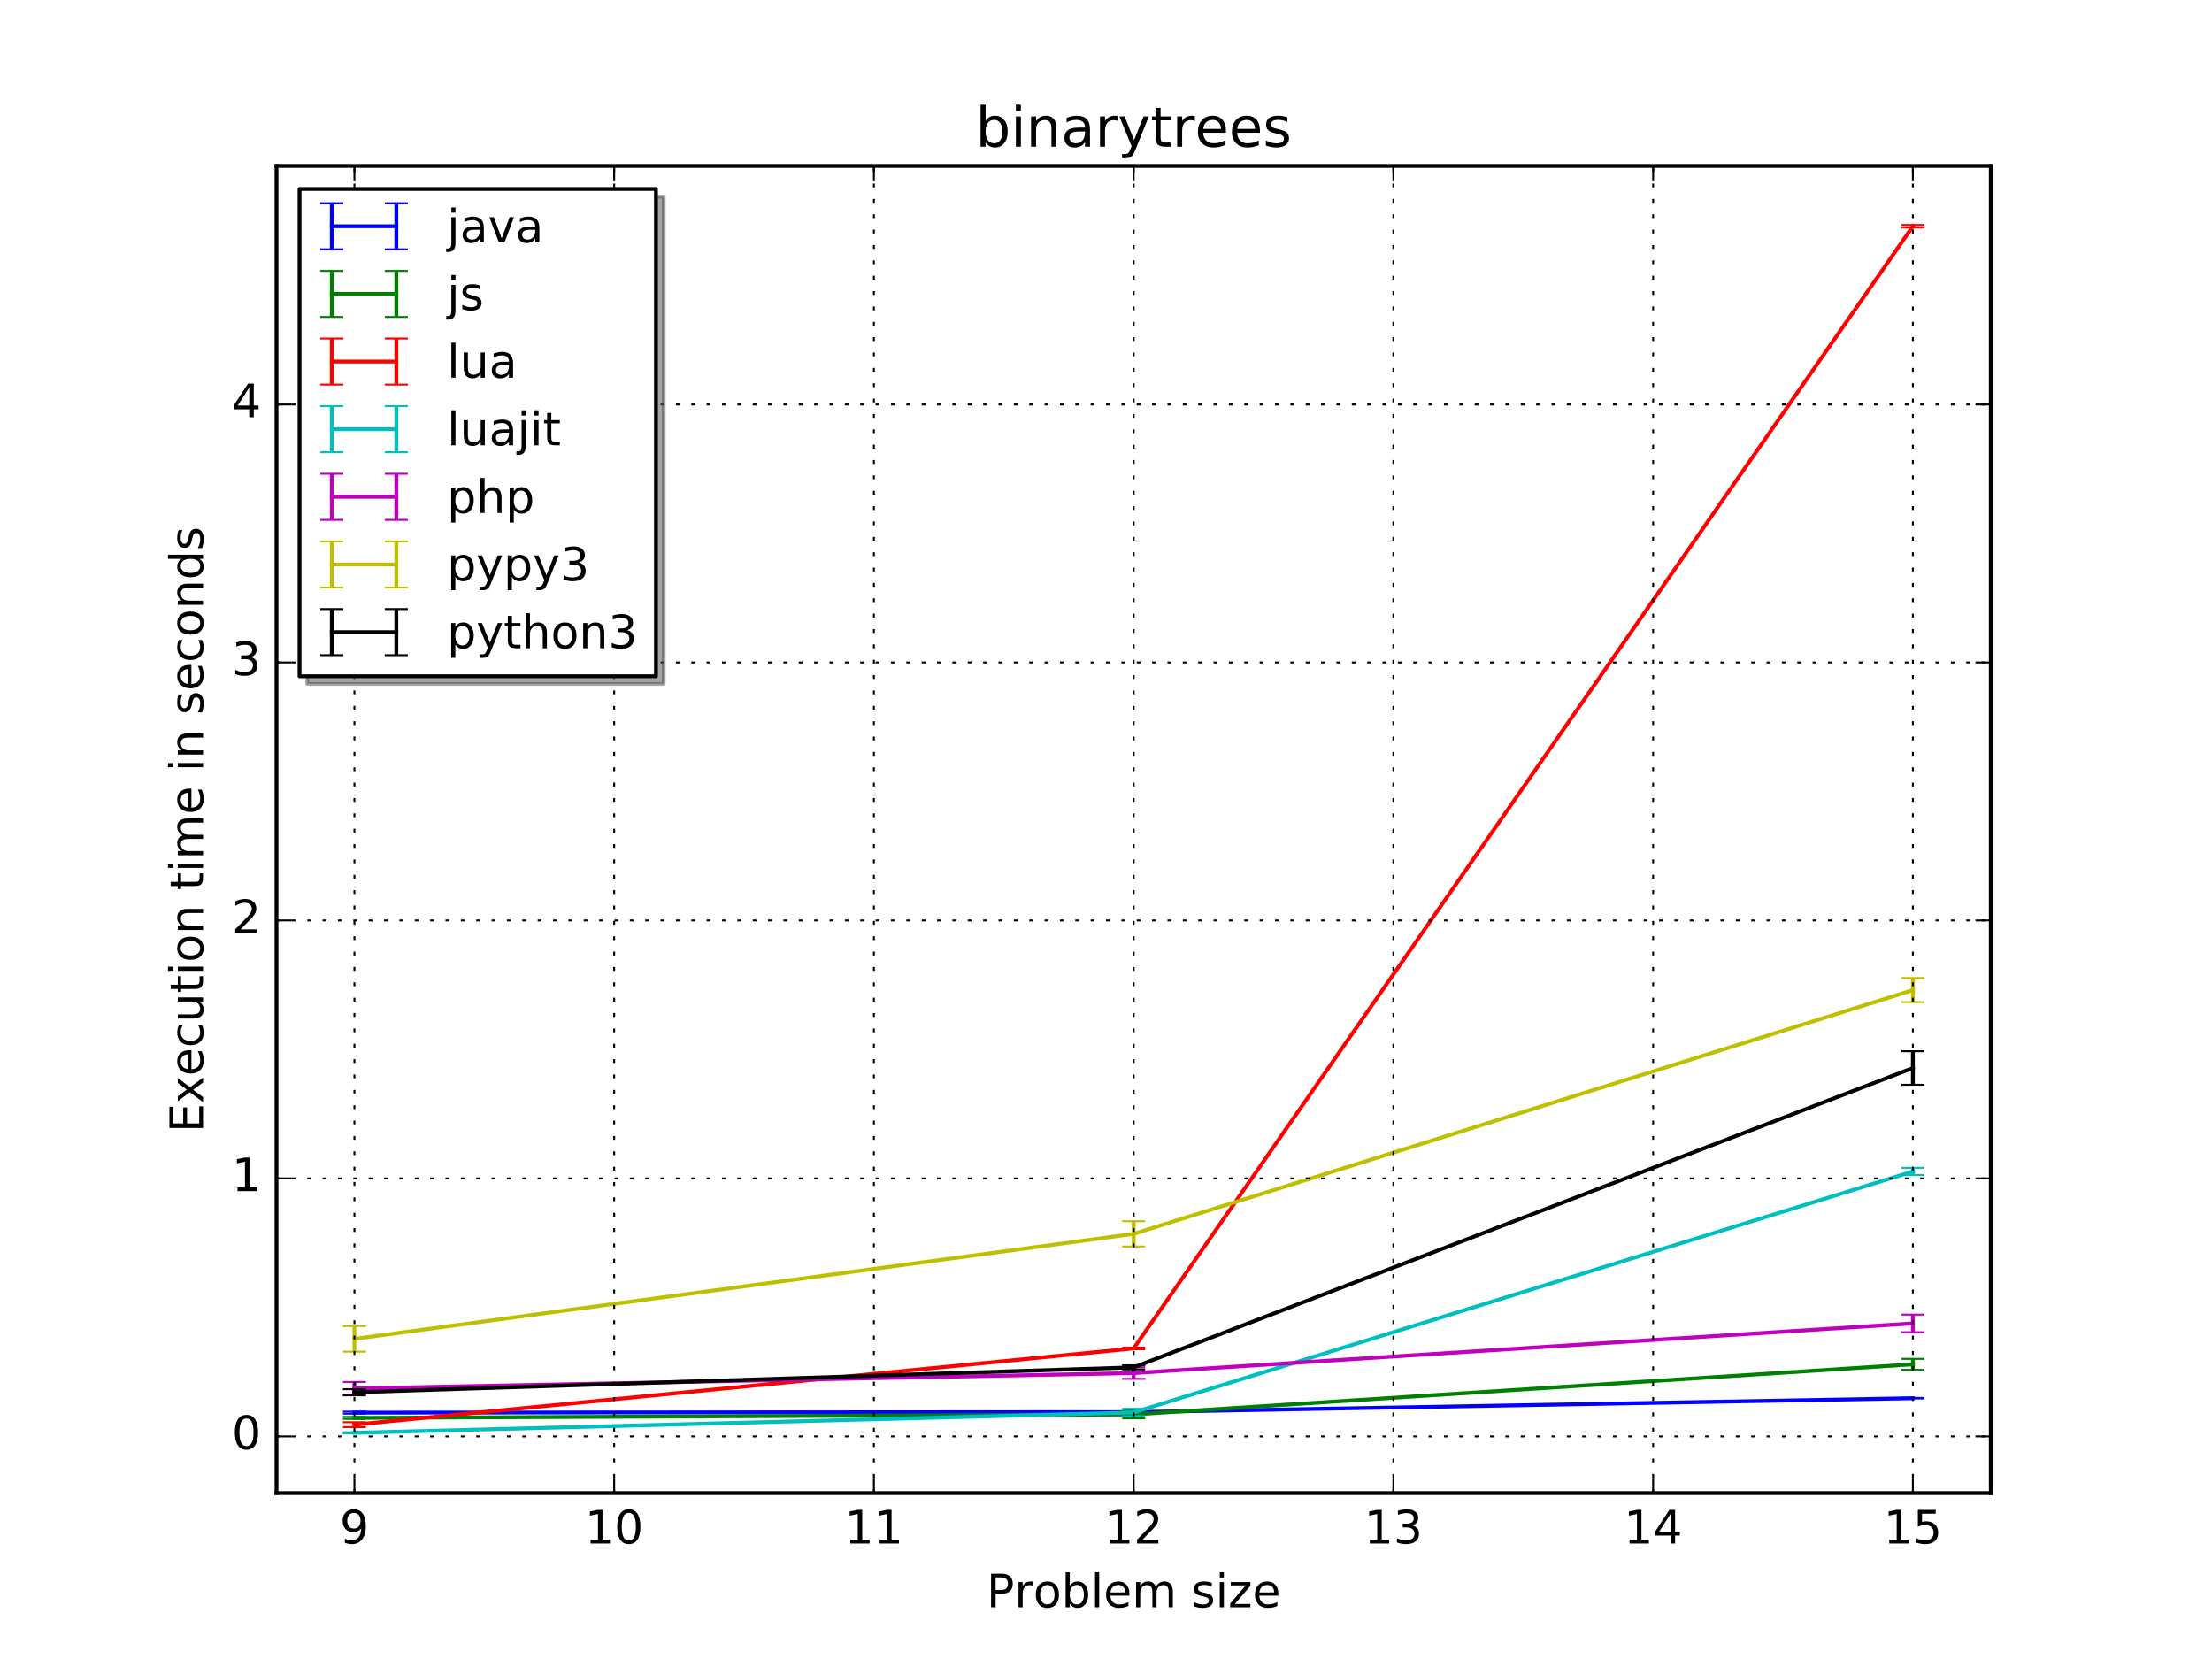 <?xml version="1.0" encoding="utf-8" standalone="no"?>
<!DOCTYPE svg PUBLIC "-//W3C//DTD SVG 1.1//EN"
  "http://www.w3.org/Graphics/SVG/1.1/DTD/svg11.dtd">
<!-- Created with matplotlib (http://matplotlib.org/) -->
<svg height="432pt" version="1.1" viewBox="0 0 576 432" width="576pt" xmlns="http://www.w3.org/2000/svg" xmlns:xlink="http://www.w3.org/1999/xlink">
 <defs>
  <style type="text/css">
*{stroke-linecap:butt;stroke-linejoin:round;stroke-miterlimit:100000;}
  </style>
 </defs>
 <g id="figure_1">
  <g id="patch_1">
   <path d="M 0 432 
L 576 432 
L 576 0 
L 0 0 
z
" style="fill:#ffffff;"/>
  </g>
  <g id="axes_1">
   <g id="patch_2">
    <path d="M 72 388.8 
L 518.4 388.8 
L 518.4 43.2 
L 72 43.2 
z
" style="fill:#ffffff;"/>
   </g>
   <g id="LineCollection_1">
    <path clip-path="url(#pfcb30b4996)" d="M 92.291 368.12 
L 92.291 367.582 
" style="fill:none;stroke:#0000ff;"/>
    <path clip-path="url(#pfcb30b4996)" d="M 295.2 367.772 
L 295.2 367.662 
" style="fill:none;stroke:#0000ff;"/>
    <path clip-path="url(#pfcb30b4996)" d="M 498.109 364.157 
L 498.109 364.022 
" style="fill:none;stroke:#0000ff;"/>
   </g>
   <g id="LineCollection_2">
    <path clip-path="url(#pfcb30b4996)" d="M 92.291 369.488 
L 92.291 368.947 
" style="fill:none;stroke:#008000;"/>
    <path clip-path="url(#pfcb30b4996)" d="M 295.2 369.329 
L 295.2 367.314 
" style="fill:none;stroke:#008000;"/>
    <path clip-path="url(#pfcb30b4996)" d="M 498.109 356.689 
L 498.109 353.845 
" style="fill:none;stroke:#008000;"/>
   </g>
   <g id="LineCollection_3">
    <path clip-path="url(#pfcb30b4996)" d="M 92.291 371.613 
L 92.291 370.337 
" style="fill:none;stroke:#ff0000;"/>
    <path clip-path="url(#pfcb30b4996)" d="M 295.2 351.344 
L 295.2 350.905 
" style="fill:none;stroke:#ff0000;"/>
    <path clip-path="url(#pfcb30b4996)" d="M 498.109 59.245 
L 498.109 58.573 
" style="fill:none;stroke:#ff0000;"/>
   </g>
   <g id="LineCollection_4">
    <path clip-path="url(#pfcb30b4996)" d="M 92.291 373.225 
L 92.291 372.957 
" style="fill:none;stroke:#00bfbf;"/>
    <path clip-path="url(#pfcb30b4996)" d="M 295.2 368.77 
L 295.2 366.843 
" style="fill:none;stroke:#00bfbf;"/>
    <path clip-path="url(#pfcb30b4996)" d="M 498.109 305.982 
L 498.109 304.101 
" style="fill:none;stroke:#00bfbf;"/>
   </g>
   <g id="LineCollection_5">
    <path clip-path="url(#pfcb30b4996)" d="M 92.291 363.201 
L 92.291 359.872 
" style="fill:none;stroke:#bf00bf;"/>
    <path clip-path="url(#pfcb30b4996)" d="M 295.2 359.051 
L 295.2 356.028 
" style="fill:none;stroke:#bf00bf;"/>
    <path clip-path="url(#pfcb30b4996)" d="M 498.109 346.897 
L 498.109 342.32 
" style="fill:none;stroke:#bf00bf;"/>
   </g>
   <g id="LineCollection_6">
    <path clip-path="url(#pfcb30b4996)" d="M 92.291 351.963 
L 92.291 345.315 
" style="fill:none;stroke:#bfbf00;"/>
    <path clip-path="url(#pfcb30b4996)" d="M 295.2 324.59 
L 295.2 318.007 
" style="fill:none;stroke:#bfbf00;"/>
    <path clip-path="url(#pfcb30b4996)" d="M 498.109 260.954 
L 498.109 254.68 
" style="fill:none;stroke:#bfbf00;"/>
   </g>
   <g id="LineCollection_7">
    <path clip-path="url(#pfcb30b4996)" d="M 92.291 363.35 
L 92.291 361.738 
" style="fill:none;stroke:#000000;"/>
    <path clip-path="url(#pfcb30b4996)" d="M 295.2 356.589 
L 295.2 355.512 
" style="fill:none;stroke:#000000;"/>
    <path clip-path="url(#pfcb30b4996)" d="M 498.109 282.471 
L 498.109 273.738 
" style="fill:none;stroke:#000000;"/>
   </g>
   <g id="line2d_1">
    <defs>
     <path d="M 3 0 
L -3 -0 
" id="md2d83be9bb" style="stroke:#0000ff;stroke-width:0.5;"/>
    </defs>
    <g clip-path="url(#pfcb30b4996)">
     <use style="fill:#0000ff;stroke:#0000ff;stroke-width:0.5;" x="92.291" xlink:href="#md2d83be9bb" y="368.12"/>
     <use style="fill:#0000ff;stroke:#0000ff;stroke-width:0.5;" x="295.2" xlink:href="#md2d83be9bb" y="367.772"/>
     <use style="fill:#0000ff;stroke:#0000ff;stroke-width:0.5;" x="498.109" xlink:href="#md2d83be9bb" y="364.157"/>
    </g>
   </g>
   <g id="line2d_2">
    <g clip-path="url(#pfcb30b4996)">
     <use style="fill:#0000ff;stroke:#0000ff;stroke-width:0.5;" x="92.291" xlink:href="#md2d83be9bb" y="367.582"/>
     <use style="fill:#0000ff;stroke:#0000ff;stroke-width:0.5;" x="295.2" xlink:href="#md2d83be9bb" y="367.662"/>
     <use style="fill:#0000ff;stroke:#0000ff;stroke-width:0.5;" x="498.109" xlink:href="#md2d83be9bb" y="364.022"/>
    </g>
   </g>
   <g id="line2d_3">
    <path clip-path="url(#pfcb30b4996)" d="M 92.291 367.851 
L 295.2 367.717 
L 498.109 364.089 
" style="fill:none;stroke:#0000ff;stroke-linecap:square;"/>
   </g>
   <g id="line2d_4">
    <defs>
     <path d="M 3 0 
L -3 -0 
" id="m69f2f5434b" style="stroke:#008000;stroke-width:0.5;"/>
    </defs>
    <g clip-path="url(#pfcb30b4996)">
     <use style="fill:#008000;stroke:#008000;stroke-width:0.5;" x="92.291" xlink:href="#m69f2f5434b" y="369.488"/>
     <use style="fill:#008000;stroke:#008000;stroke-width:0.5;" x="295.2" xlink:href="#m69f2f5434b" y="369.329"/>
     <use style="fill:#008000;stroke:#008000;stroke-width:0.5;" x="498.109" xlink:href="#m69f2f5434b" y="356.689"/>
    </g>
   </g>
   <g id="line2d_5">
    <g clip-path="url(#pfcb30b4996)">
     <use style="fill:#008000;stroke:#008000;stroke-width:0.5;" x="92.291" xlink:href="#m69f2f5434b" y="368.947"/>
     <use style="fill:#008000;stroke:#008000;stroke-width:0.5;" x="295.2" xlink:href="#m69f2f5434b" y="367.314"/>
     <use style="fill:#008000;stroke:#008000;stroke-width:0.5;" x="498.109" xlink:href="#m69f2f5434b" y="353.845"/>
    </g>
   </g>
   <g id="line2d_6">
    <path clip-path="url(#pfcb30b4996)" d="M 92.291 369.217 
L 295.2 368.321 
L 498.109 355.267 
" style="fill:none;stroke:#008000;stroke-linecap:square;"/>
   </g>
   <g id="line2d_7">
    <defs>
     <path d="M 3 0 
L -3 -0 
" id="m88d1d1f905" style="stroke:#ff0000;stroke-width:0.5;"/>
    </defs>
    <g clip-path="url(#pfcb30b4996)">
     <use style="fill:#ff0000;stroke:#ff0000;stroke-width:0.5;" x="92.291" xlink:href="#m88d1d1f905" y="371.613"/>
     <use style="fill:#ff0000;stroke:#ff0000;stroke-width:0.5;" x="295.2" xlink:href="#m88d1d1f905" y="351.344"/>
     <use style="fill:#ff0000;stroke:#ff0000;stroke-width:0.5;" x="498.109" xlink:href="#m88d1d1f905" y="59.245"/>
    </g>
   </g>
   <g id="line2d_8">
    <g clip-path="url(#pfcb30b4996)">
     <use style="fill:#ff0000;stroke:#ff0000;stroke-width:0.5;" x="92.291" xlink:href="#m88d1d1f905" y="370.337"/>
     <use style="fill:#ff0000;stroke:#ff0000;stroke-width:0.5;" x="295.2" xlink:href="#m88d1d1f905" y="350.905"/>
     <use style="fill:#ff0000;stroke:#ff0000;stroke-width:0.5;" x="498.109" xlink:href="#m88d1d1f905" y="58.573"/>
    </g>
   </g>
   <g id="line2d_9">
    <path clip-path="url(#pfcb30b4996)" d="M 92.291 370.975 
L 295.2 351.124 
L 498.109 58.909 
" style="fill:none;stroke:#ff0000;stroke-linecap:square;"/>
   </g>
   <g id="line2d_10">
    <defs>
     <path d="M 3 0 
L -3 -0 
" id="m98b6095119" style="stroke:#00bfbf;stroke-width:0.5;"/>
    </defs>
    <g clip-path="url(#pfcb30b4996)">
     <use style="fill:#00bfbf;stroke:#00bfbf;stroke-width:0.5;" x="92.291" xlink:href="#m98b6095119" y="373.225"/>
     <use style="fill:#00bfbf;stroke:#00bfbf;stroke-width:0.5;" x="295.2" xlink:href="#m98b6095119" y="368.77"/>
     <use style="fill:#00bfbf;stroke:#00bfbf;stroke-width:0.5;" x="498.109" xlink:href="#m98b6095119" y="305.982"/>
    </g>
   </g>
   <g id="line2d_11">
    <g clip-path="url(#pfcb30b4996)">
     <use style="fill:#00bfbf;stroke:#00bfbf;stroke-width:0.5;" x="92.291" xlink:href="#m98b6095119" y="372.957"/>
     <use style="fill:#00bfbf;stroke:#00bfbf;stroke-width:0.5;" x="295.2" xlink:href="#m98b6095119" y="366.843"/>
     <use style="fill:#00bfbf;stroke:#00bfbf;stroke-width:0.5;" x="498.109" xlink:href="#m98b6095119" y="304.101"/>
    </g>
   </g>
   <g id="line2d_12">
    <path clip-path="url(#pfcb30b4996)" d="M 92.291 373.091 
L 295.2 367.806 
L 498.109 305.042 
" style="fill:none;stroke:#00bfbf;stroke-linecap:square;"/>
   </g>
   <g id="line2d_13">
    <defs>
     <path d="M 3 0 
L -3 -0 
" id="mce01871614" style="stroke:#bf00bf;stroke-width:0.5;"/>
    </defs>
    <g clip-path="url(#pfcb30b4996)">
     <use style="fill:#bf00bf;stroke:#bf00bf;stroke-width:0.5;" x="92.291" xlink:href="#mce01871614" y="363.201"/>
     <use style="fill:#bf00bf;stroke:#bf00bf;stroke-width:0.5;" x="295.2" xlink:href="#mce01871614" y="359.051"/>
     <use style="fill:#bf00bf;stroke:#bf00bf;stroke-width:0.5;" x="498.109" xlink:href="#mce01871614" y="346.897"/>
    </g>
   </g>
   <g id="line2d_14">
    <g clip-path="url(#pfcb30b4996)">
     <use style="fill:#bf00bf;stroke:#bf00bf;stroke-width:0.5;" x="92.291" xlink:href="#mce01871614" y="359.872"/>
     <use style="fill:#bf00bf;stroke:#bf00bf;stroke-width:0.5;" x="295.2" xlink:href="#mce01871614" y="356.028"/>
     <use style="fill:#bf00bf;stroke:#bf00bf;stroke-width:0.5;" x="498.109" xlink:href="#mce01871614" y="342.32"/>
    </g>
   </g>
   <g id="line2d_15">
    <path clip-path="url(#pfcb30b4996)" d="M 92.291 361.537 
L 295.2 357.54 
L 498.109 344.608 
" style="fill:none;stroke:#bf00bf;stroke-linecap:square;"/>
   </g>
   <g id="line2d_16">
    <defs>
     <path d="M 3 0 
L -3 -0 
" id="m1eb551b910" style="stroke:#bfbf00;stroke-width:0.5;"/>
    </defs>
    <g clip-path="url(#pfcb30b4996)">
     <use style="fill:#bfbf00;stroke:#bfbf00;stroke-width:0.5;" x="92.291" xlink:href="#m1eb551b910" y="351.963"/>
     <use style="fill:#bfbf00;stroke:#bfbf00;stroke-width:0.5;" x="295.2" xlink:href="#m1eb551b910" y="324.59"/>
     <use style="fill:#bfbf00;stroke:#bfbf00;stroke-width:0.5;" x="498.109" xlink:href="#m1eb551b910" y="260.954"/>
    </g>
   </g>
   <g id="line2d_17">
    <g clip-path="url(#pfcb30b4996)">
     <use style="fill:#bfbf00;stroke:#bfbf00;stroke-width:0.5;" x="92.291" xlink:href="#m1eb551b910" y="345.315"/>
     <use style="fill:#bfbf00;stroke:#bfbf00;stroke-width:0.5;" x="295.2" xlink:href="#m1eb551b910" y="318.007"/>
     <use style="fill:#bfbf00;stroke:#bfbf00;stroke-width:0.5;" x="498.109" xlink:href="#m1eb551b910" y="254.68"/>
    </g>
   </g>
   <g id="line2d_18">
    <path clip-path="url(#pfcb30b4996)" d="M 92.291 348.639 
L 295.2 321.298 
L 498.109 257.817 
" style="fill:none;stroke:#bfbf00;stroke-linecap:square;"/>
   </g>
   <g id="line2d_19">
    <defs>
     <path d="M 3 0 
L -3 -0 
" id="m393cc87327" style="stroke:#000000;stroke-width:0.5;"/>
    </defs>
    <g clip-path="url(#pfcb30b4996)">
     <use style="stroke:#000000;stroke-width:0.5;" x="92.291" xlink:href="#m393cc87327" y="363.35"/>
     <use style="stroke:#000000;stroke-width:0.5;" x="295.2" xlink:href="#m393cc87327" y="356.589"/>
     <use style="stroke:#000000;stroke-width:0.5;" x="498.109" xlink:href="#m393cc87327" y="282.471"/>
    </g>
   </g>
   <g id="line2d_20">
    <g clip-path="url(#pfcb30b4996)">
     <use style="stroke:#000000;stroke-width:0.5;" x="92.291" xlink:href="#m393cc87327" y="361.738"/>
     <use style="stroke:#000000;stroke-width:0.5;" x="295.2" xlink:href="#m393cc87327" y="355.512"/>
     <use style="stroke:#000000;stroke-width:0.5;" x="498.109" xlink:href="#m393cc87327" y="273.738"/>
    </g>
   </g>
   <g id="line2d_21">
    <path clip-path="url(#pfcb30b4996)" d="M 92.291 362.544 
L 295.2 356.051 
L 498.109 278.104 
" style="fill:none;stroke:#000000;stroke-linecap:square;"/>
   </g>
   <g id="patch_3">
    <path d="M 72 388.8 
L 72 43.2 
" style="fill:none;stroke:#000000;stroke-linecap:square;stroke-linejoin:miter;"/>
   </g>
   <g id="patch_4">
    <path d="M 72 43.2 
L 518.4 43.2 
" style="fill:none;stroke:#000000;stroke-linecap:square;stroke-linejoin:miter;"/>
   </g>
   <g id="patch_5">
    <path d="M 518.4 388.8 
L 518.4 43.2 
" style="fill:none;stroke:#000000;stroke-linecap:square;stroke-linejoin:miter;"/>
   </g>
   <g id="patch_6">
    <path d="M 72 388.8 
L 518.4 388.8 
" style="fill:none;stroke:#000000;stroke-linecap:square;stroke-linejoin:miter;"/>
   </g>
   <g id="matplotlib.axis_1">
    <g id="xtick_1">
     <g id="line2d_22">
      <path clip-path="url(#pfcb30b4996)" d="M 92.291 388.8 
L 92.291 43.2 
" style="fill:none;stroke:#000000;stroke-dasharray:1,3;stroke-dashoffset:0.0;stroke-width:0.5;"/>
     </g>
     <g id="line2d_23">
      <defs>
       <path d="M 0 0 
L 0 -4 
" id="mdf62148e74" style="stroke:#000000;stroke-width:0.5;"/>
      </defs>
      <g>
       <use style="stroke:#000000;stroke-width:0.5;" x="92.291" xlink:href="#mdf62148e74" y="388.8"/>
      </g>
     </g>
     <g id="line2d_24">
      <defs>
       <path d="M 0 0 
L 0 4 
" id="mfbab03a898" style="stroke:#000000;stroke-width:0.5;"/>
      </defs>
      <g>
       <use style="stroke:#000000;stroke-width:0.5;" x="92.291" xlink:href="#mfbab03a898" y="43.2"/>
      </g>
     </g>
     <g id="text_1">
      <!-- 9 -->
      <defs>
       <path d="M 10.984 1.516 
L 10.984 10.5 
Q 14.703 8.734 18.5 7.812 
Q 22.312 6.891 25.984 6.891 
Q 35.75 6.891 40.891 13.453 
Q 46.047 20.016 46.781 33.406 
Q 43.953 29.203 39.594 26.953 
Q 35.25 24.703 29.984 24.703 
Q 19.047 24.703 12.672 31.312 
Q 6.297 37.938 6.297 49.422 
Q 6.297 60.641 12.938 67.422 
Q 19.578 74.219 30.609 74.219 
Q 43.266 74.219 49.922 64.516 
Q 56.594 54.828 56.594 36.375 
Q 56.594 19.141 48.406 8.859 
Q 40.234 -1.422 26.422 -1.422 
Q 22.703 -1.422 18.891 -0.688 
Q 15.094 0.047 10.984 1.516 
M 30.609 32.422 
Q 37.25 32.422 41.125 36.953 
Q 45.016 41.5 45.016 49.422 
Q 45.016 57.281 41.125 61.844 
Q 37.25 66.406 30.609 66.406 
Q 23.969 66.406 20.094 61.844 
Q 16.219 57.281 16.219 49.422 
Q 16.219 41.5 20.094 36.953 
Q 23.969 32.422 30.609 32.422 
" id="BitstreamVeraSans-Roman-39"/>
      </defs>
      <g transform="translate(88.473 401.918)scale(0.12 -0.12)">
       <use xlink:href="#BitstreamVeraSans-Roman-39"/>
      </g>
     </g>
    </g>
    <g id="xtick_2">
     <g id="line2d_25">
      <path clip-path="url(#pfcb30b4996)" d="M 159.927 388.8 
L 159.927 43.2 
" style="fill:none;stroke:#000000;stroke-dasharray:1,3;stroke-dashoffset:0.0;stroke-width:0.5;"/>
     </g>
     <g id="line2d_26">
      <g>
       <use style="stroke:#000000;stroke-width:0.5;" x="159.927" xlink:href="#mdf62148e74" y="388.8"/>
      </g>
     </g>
     <g id="line2d_27">
      <g>
       <use style="stroke:#000000;stroke-width:0.5;" x="159.927" xlink:href="#mfbab03a898" y="43.2"/>
      </g>
     </g>
     <g id="text_2">
      <!-- 10 -->
      <defs>
       <path d="M 12.406 8.297 
L 28.516 8.297 
L 28.516 63.922 
L 10.984 60.406 
L 10.984 69.391 
L 28.422 72.906 
L 38.281 72.906 
L 38.281 8.297 
L 54.391 8.297 
L 54.391 0 
L 12.406 0 
z
" id="BitstreamVeraSans-Roman-31"/>
       <path d="M 31.781 66.406 
Q 24.172 66.406 20.328 58.906 
Q 16.5 51.422 16.5 36.375 
Q 16.5 21.391 20.328 13.891 
Q 24.172 6.391 31.781 6.391 
Q 39.453 6.391 43.281 13.891 
Q 47.125 21.391 47.125 36.375 
Q 47.125 51.422 43.281 58.906 
Q 39.453 66.406 31.781 66.406 
M 31.781 74.219 
Q 44.047 74.219 50.516 64.516 
Q 56.984 54.828 56.984 36.375 
Q 56.984 17.969 50.516 8.266 
Q 44.047 -1.422 31.781 -1.422 
Q 19.531 -1.422 13.062 8.266 
Q 6.594 17.969 6.594 36.375 
Q 6.594 54.828 13.062 64.516 
Q 19.531 74.219 31.781 74.219 
" id="BitstreamVeraSans-Roman-30"/>
      </defs>
      <g transform="translate(152.292 401.918)scale(0.12 -0.12)">
       <use xlink:href="#BitstreamVeraSans-Roman-31"/>
       <use x="63.623" xlink:href="#BitstreamVeraSans-Roman-30"/>
      </g>
     </g>
    </g>
    <g id="xtick_3">
     <g id="line2d_28">
      <path clip-path="url(#pfcb30b4996)" d="M 227.564 388.8 
L 227.564 43.2 
" style="fill:none;stroke:#000000;stroke-dasharray:1,3;stroke-dashoffset:0.0;stroke-width:0.5;"/>
     </g>
     <g id="line2d_29">
      <g>
       <use style="stroke:#000000;stroke-width:0.5;" x="227.564" xlink:href="#mdf62148e74" y="388.8"/>
      </g>
     </g>
     <g id="line2d_30">
      <g>
       <use style="stroke:#000000;stroke-width:0.5;" x="227.564" xlink:href="#mfbab03a898" y="43.2"/>
      </g>
     </g>
     <g id="text_3">
      <!-- 11 -->
      <g transform="translate(219.929 401.918)scale(0.12 -0.12)">
       <use xlink:href="#BitstreamVeraSans-Roman-31"/>
       <use x="63.623" xlink:href="#BitstreamVeraSans-Roman-31"/>
      </g>
     </g>
    </g>
    <g id="xtick_4">
     <g id="line2d_31">
      <path clip-path="url(#pfcb30b4996)" d="M 295.2 388.8 
L 295.2 43.2 
" style="fill:none;stroke:#000000;stroke-dasharray:1,3;stroke-dashoffset:0.0;stroke-width:0.5;"/>
     </g>
     <g id="line2d_32">
      <g>
       <use style="stroke:#000000;stroke-width:0.5;" x="295.2" xlink:href="#mdf62148e74" y="388.8"/>
      </g>
     </g>
     <g id="line2d_33">
      <g>
       <use style="stroke:#000000;stroke-width:0.5;" x="295.2" xlink:href="#mfbab03a898" y="43.2"/>
      </g>
     </g>
     <g id="text_4">
      <!-- 12 -->
      <defs>
       <path d="M 19.188 8.297 
L 53.609 8.297 
L 53.609 0 
L 7.328 0 
L 7.328 8.297 
Q 12.938 14.109 22.625 23.891 
Q 32.328 33.688 34.812 36.531 
Q 39.547 41.844 41.422 45.531 
Q 43.312 49.219 43.312 52.781 
Q 43.312 58.594 39.234 62.25 
Q 35.156 65.922 28.609 65.922 
Q 23.969 65.922 18.812 64.312 
Q 13.672 62.703 7.812 59.422 
L 7.812 69.391 
Q 13.766 71.781 18.938 73 
Q 24.125 74.219 28.422 74.219 
Q 39.75 74.219 46.484 68.547 
Q 53.219 62.891 53.219 53.422 
Q 53.219 48.922 51.531 44.891 
Q 49.859 40.875 45.406 35.406 
Q 44.188 33.984 37.641 27.219 
Q 31.109 20.453 19.188 8.297 
" id="BitstreamVeraSans-Roman-32"/>
      </defs>
      <g transform="translate(287.565 401.918)scale(0.12 -0.12)">
       <use xlink:href="#BitstreamVeraSans-Roman-31"/>
       <use x="63.623" xlink:href="#BitstreamVeraSans-Roman-32"/>
      </g>
     </g>
    </g>
    <g id="xtick_5">
     <g id="line2d_34">
      <path clip-path="url(#pfcb30b4996)" d="M 362.836 388.8 
L 362.836 43.2 
" style="fill:none;stroke:#000000;stroke-dasharray:1,3;stroke-dashoffset:0.0;stroke-width:0.5;"/>
     </g>
     <g id="line2d_35">
      <g>
       <use style="stroke:#000000;stroke-width:0.5;" x="362.836" xlink:href="#mdf62148e74" y="388.8"/>
      </g>
     </g>
     <g id="line2d_36">
      <g>
       <use style="stroke:#000000;stroke-width:0.5;" x="362.836" xlink:href="#mfbab03a898" y="43.2"/>
      </g>
     </g>
     <g id="text_5">
      <!-- 13 -->
      <defs>
       <path d="M 40.578 39.312 
Q 47.656 37.797 51.625 33 
Q 55.609 28.219 55.609 21.188 
Q 55.609 10.406 48.188 4.484 
Q 40.766 -1.422 27.094 -1.422 
Q 22.516 -1.422 17.656 -0.516 
Q 12.797 0.391 7.625 2.203 
L 7.625 11.719 
Q 11.719 9.328 16.594 8.109 
Q 21.484 6.891 26.812 6.891 
Q 36.078 6.891 40.938 10.547 
Q 45.797 14.203 45.797 21.188 
Q 45.797 27.641 41.281 31.266 
Q 36.766 34.906 28.719 34.906 
L 20.219 34.906 
L 20.219 43.016 
L 29.109 43.016 
Q 36.375 43.016 40.234 45.922 
Q 44.094 48.828 44.094 54.297 
Q 44.094 59.906 40.109 62.906 
Q 36.141 65.922 28.719 65.922 
Q 24.656 65.922 20.016 65.031 
Q 15.375 64.156 9.812 62.312 
L 9.812 71.094 
Q 15.438 72.656 20.344 73.438 
Q 25.25 74.219 29.594 74.219 
Q 40.828 74.219 47.359 69.109 
Q 53.906 64.016 53.906 55.328 
Q 53.906 49.266 50.438 45.094 
Q 46.969 40.922 40.578 39.312 
" id="BitstreamVeraSans-Roman-33"/>
      </defs>
      <g transform="translate(355.201 401.918)scale(0.12 -0.12)">
       <use xlink:href="#BitstreamVeraSans-Roman-31"/>
       <use x="63.623" xlink:href="#BitstreamVeraSans-Roman-33"/>
      </g>
     </g>
    </g>
    <g id="xtick_6">
     <g id="line2d_37">
      <path clip-path="url(#pfcb30b4996)" d="M 430.473 388.8 
L 430.473 43.2 
" style="fill:none;stroke:#000000;stroke-dasharray:1,3;stroke-dashoffset:0.0;stroke-width:0.5;"/>
     </g>
     <g id="line2d_38">
      <g>
       <use style="stroke:#000000;stroke-width:0.5;" x="430.473" xlink:href="#mdf62148e74" y="388.8"/>
      </g>
     </g>
     <g id="line2d_39">
      <g>
       <use style="stroke:#000000;stroke-width:0.5;" x="430.473" xlink:href="#mfbab03a898" y="43.2"/>
      </g>
     </g>
     <g id="text_6">
      <!-- 14 -->
      <defs>
       <path d="M 37.797 64.312 
L 12.891 25.391 
L 37.797 25.391 
z
M 35.203 72.906 
L 47.609 72.906 
L 47.609 25.391 
L 58.016 25.391 
L 58.016 17.188 
L 47.609 17.188 
L 47.609 0 
L 37.797 0 
L 37.797 17.188 
L 4.891 17.188 
L 4.891 26.703 
z
" id="BitstreamVeraSans-Roman-34"/>
      </defs>
      <g transform="translate(422.838 401.918)scale(0.12 -0.12)">
       <use xlink:href="#BitstreamVeraSans-Roman-31"/>
       <use x="63.623" xlink:href="#BitstreamVeraSans-Roman-34"/>
      </g>
     </g>
    </g>
    <g id="xtick_7">
     <g id="line2d_40">
      <path clip-path="url(#pfcb30b4996)" d="M 498.109 388.8 
L 498.109 43.2 
" style="fill:none;stroke:#000000;stroke-dasharray:1,3;stroke-dashoffset:0.0;stroke-width:0.5;"/>
     </g>
     <g id="line2d_41">
      <g>
       <use style="stroke:#000000;stroke-width:0.5;" x="498.109" xlink:href="#mdf62148e74" y="388.8"/>
      </g>
     </g>
     <g id="line2d_42">
      <g>
       <use style="stroke:#000000;stroke-width:0.5;" x="498.109" xlink:href="#mfbab03a898" y="43.2"/>
      </g>
     </g>
     <g id="text_7">
      <!-- 15 -->
      <defs>
       <path d="M 10.797 72.906 
L 49.516 72.906 
L 49.516 64.594 
L 19.828 64.594 
L 19.828 46.734 
Q 21.969 47.469 24.109 47.828 
Q 26.266 48.188 28.422 48.188 
Q 40.625 48.188 47.75 41.5 
Q 54.891 34.812 54.891 23.391 
Q 54.891 11.625 47.562 5.094 
Q 40.234 -1.422 26.906 -1.422 
Q 22.312 -1.422 17.547 -0.641 
Q 12.797 0.141 7.719 1.703 
L 7.719 11.625 
Q 12.109 9.234 16.797 8.062 
Q 21.484 6.891 26.703 6.891 
Q 35.156 6.891 40.078 11.328 
Q 45.016 15.766 45.016 23.391 
Q 45.016 31 40.078 35.438 
Q 35.156 39.891 26.703 39.891 
Q 22.75 39.891 18.812 39.016 
Q 14.891 38.141 10.797 36.281 
z
" id="BitstreamVeraSans-Roman-35"/>
      </defs>
      <g transform="translate(490.474 401.918)scale(0.12 -0.12)">
       <use xlink:href="#BitstreamVeraSans-Roman-31"/>
       <use x="63.623" xlink:href="#BitstreamVeraSans-Roman-35"/>
      </g>
     </g>
    </g>
    <g id="text_8">
     <!-- Problem size -->
     <defs>
      <path id="BitstreamVeraSans-Roman-20"/>
      <path d="M 9.422 75.984 
L 18.406 75.984 
L 18.406 0 
L 9.422 0 
z
" id="BitstreamVeraSans-Roman-6c"/>
      <path d="M 48.688 27.297 
Q 48.688 37.203 44.609 42.844 
Q 40.531 48.484 33.406 48.484 
Q 26.266 48.484 22.188 42.844 
Q 18.109 37.203 18.109 27.297 
Q 18.109 17.391 22.188 11.75 
Q 26.266 6.109 33.406 6.109 
Q 40.531 6.109 44.609 11.75 
Q 48.688 17.391 48.688 27.297 
M 18.109 46.391 
Q 20.953 51.266 25.266 53.625 
Q 29.594 56 35.594 56 
Q 45.562 56 51.781 48.094 
Q 58.016 40.188 58.016 27.297 
Q 58.016 14.406 51.781 6.484 
Q 45.562 -1.422 35.594 -1.422 
Q 29.594 -1.422 25.266 0.953 
Q 20.953 3.328 18.109 8.203 
L 18.109 0 
L 9.078 0 
L 9.078 75.984 
L 18.109 75.984 
z
" id="BitstreamVeraSans-Roman-62"/>
      <path d="M 19.672 64.797 
L 19.672 37.406 
L 32.078 37.406 
Q 38.969 37.406 42.719 40.969 
Q 46.484 44.531 46.484 51.125 
Q 46.484 57.672 42.719 61.234 
Q 38.969 64.797 32.078 64.797 
z
M 9.812 72.906 
L 32.078 72.906 
Q 44.344 72.906 50.609 67.359 
Q 56.891 61.812 56.891 51.125 
Q 56.891 40.328 50.609 34.812 
Q 44.344 29.297 32.078 29.297 
L 19.672 29.297 
L 19.672 0 
L 9.812 0 
z
" id="BitstreamVeraSans-Roman-50"/>
      <path d="M 41.109 46.297 
Q 39.594 47.172 37.812 47.578 
Q 36.031 48 33.891 48 
Q 26.266 48 22.188 43.047 
Q 18.109 38.094 18.109 28.812 
L 18.109 0 
L 9.078 0 
L 9.078 54.688 
L 18.109 54.688 
L 18.109 46.188 
Q 20.953 51.172 25.484 53.578 
Q 30.031 56 36.531 56 
Q 37.453 56 38.578 55.875 
Q 39.703 55.766 41.062 55.516 
z
" id="BitstreamVeraSans-Roman-72"/>
      <path d="M 44.281 53.078 
L 44.281 44.578 
Q 40.484 46.531 36.375 47.5 
Q 32.281 48.484 27.875 48.484 
Q 21.188 48.484 17.844 46.438 
Q 14.5 44.391 14.5 40.281 
Q 14.5 37.156 16.891 35.375 
Q 19.281 33.594 26.516 31.984 
L 29.594 31.297 
Q 39.156 29.25 43.188 25.516 
Q 47.219 21.781 47.219 15.094 
Q 47.219 7.469 41.188 3.016 
Q 35.156 -1.422 24.609 -1.422 
Q 20.219 -1.422 15.453 -0.562 
Q 10.688 0.297 5.422 2 
L 5.422 11.281 
Q 10.406 8.688 15.234 7.391 
Q 20.062 6.109 24.812 6.109 
Q 31.156 6.109 34.562 8.281 
Q 37.984 10.453 37.984 14.406 
Q 37.984 18.062 35.516 20.016 
Q 33.062 21.969 24.703 23.781 
L 21.578 24.516 
Q 13.234 26.266 9.516 29.906 
Q 5.812 33.547 5.812 39.891 
Q 5.812 47.609 11.281 51.797 
Q 16.75 56 26.812 56 
Q 31.781 56 36.172 55.266 
Q 40.578 54.547 44.281 53.078 
" id="BitstreamVeraSans-Roman-73"/>
      <path d="M 30.609 48.391 
Q 23.391 48.391 19.188 42.75 
Q 14.984 37.109 14.984 27.297 
Q 14.984 17.484 19.156 11.844 
Q 23.344 6.203 30.609 6.203 
Q 37.797 6.203 41.984 11.859 
Q 46.188 17.531 46.188 27.297 
Q 46.188 37.016 41.984 42.703 
Q 37.797 48.391 30.609 48.391 
M 30.609 56 
Q 42.328 56 49.016 48.375 
Q 55.719 40.766 55.719 27.297 
Q 55.719 13.875 49.016 6.219 
Q 42.328 -1.422 30.609 -1.422 
Q 18.844 -1.422 12.172 6.219 
Q 5.516 13.875 5.516 27.297 
Q 5.516 40.766 12.172 48.375 
Q 18.844 56 30.609 56 
" id="BitstreamVeraSans-Roman-6f"/>
      <path d="M 52 44.188 
Q 55.375 50.25 60.062 53.125 
Q 64.75 56 71.094 56 
Q 79.641 56 84.281 50.016 
Q 88.922 44.047 88.922 33.016 
L 88.922 0 
L 79.891 0 
L 79.891 32.719 
Q 79.891 40.578 77.094 44.375 
Q 74.312 48.188 68.609 48.188 
Q 61.625 48.188 57.562 43.547 
Q 53.516 38.922 53.516 30.906 
L 53.516 0 
L 44.484 0 
L 44.484 32.719 
Q 44.484 40.625 41.703 44.406 
Q 38.922 48.188 33.109 48.188 
Q 26.219 48.188 22.156 43.531 
Q 18.109 38.875 18.109 30.906 
L 18.109 0 
L 9.078 0 
L 9.078 54.688 
L 18.109 54.688 
L 18.109 46.188 
Q 21.188 51.219 25.484 53.609 
Q 29.781 56 35.688 56 
Q 41.656 56 45.828 52.969 
Q 50 49.953 52 44.188 
" id="BitstreamVeraSans-Roman-6d"/>
      <path d="M 9.422 54.688 
L 18.406 54.688 
L 18.406 0 
L 9.422 0 
z
M 9.422 75.984 
L 18.406 75.984 
L 18.406 64.594 
L 9.422 64.594 
z
" id="BitstreamVeraSans-Roman-69"/>
      <path d="M 56.203 29.594 
L 56.203 25.203 
L 14.891 25.203 
Q 15.484 15.922 20.484 11.062 
Q 25.484 6.203 34.422 6.203 
Q 39.594 6.203 44.453 7.469 
Q 49.312 8.734 54.109 11.281 
L 54.109 2.781 
Q 49.266 0.734 44.188 -0.344 
Q 39.109 -1.422 33.891 -1.422 
Q 20.797 -1.422 13.156 6.188 
Q 5.516 13.812 5.516 26.812 
Q 5.516 40.234 12.766 48.109 
Q 20.016 56 32.328 56 
Q 43.359 56 49.781 48.891 
Q 56.203 41.797 56.203 29.594 
M 47.219 32.234 
Q 47.125 39.594 43.094 43.984 
Q 39.062 48.391 32.422 48.391 
Q 24.906 48.391 20.391 44.141 
Q 15.875 39.891 15.188 32.172 
z
" id="BitstreamVeraSans-Roman-65"/>
      <path d="M 5.516 54.688 
L 48.188 54.688 
L 48.188 46.484 
L 14.406 7.172 
L 48.188 7.172 
L 48.188 0 
L 4.297 0 
L 4.297 8.203 
L 38.094 47.516 
L 5.516 47.516 
z
" id="BitstreamVeraSans-Roman-7a"/>
     </defs>
     <g transform="translate(256.895 418.532)scale(0.12 -0.12)">
      <use xlink:href="#BitstreamVeraSans-Roman-50"/>
      <use x="60.287" xlink:href="#BitstreamVeraSans-Roman-72"/>
      <use x="101.369" xlink:href="#BitstreamVeraSans-Roman-6f"/>
      <use x="162.551" xlink:href="#BitstreamVeraSans-Roman-62"/>
      <use x="226.027" xlink:href="#BitstreamVeraSans-Roman-6c"/>
      <use x="253.811" xlink:href="#BitstreamVeraSans-Roman-65"/>
      <use x="315.334" xlink:href="#BitstreamVeraSans-Roman-6d"/>
      <use x="412.746" xlink:href="#BitstreamVeraSans-Roman-20"/>
      <use x="444.533" xlink:href="#BitstreamVeraSans-Roman-73"/>
      <use x="496.633" xlink:href="#BitstreamVeraSans-Roman-69"/>
      <use x="524.416" xlink:href="#BitstreamVeraSans-Roman-7a"/>
      <use x="576.906" xlink:href="#BitstreamVeraSans-Roman-65"/>
     </g>
    </g>
   </g>
   <g id="matplotlib.axis_2">
    <g id="ytick_1">
     <g id="line2d_43">
      <path clip-path="url(#pfcb30b4996)" d="M 72 374.031 
L 518.4 374.031 
" style="fill:none;stroke:#000000;stroke-dasharray:1,3;stroke-dashoffset:0.0;stroke-width:0.5;"/>
     </g>
     <g id="line2d_44">
      <defs>
       <path d="M 0 0 
L 4 0 
" id="m40c9856231" style="stroke:#000000;stroke-width:0.5;"/>
      </defs>
      <g>
       <use style="stroke:#000000;stroke-width:0.5;" x="72.0" xlink:href="#m40c9856231" y="374.031"/>
      </g>
     </g>
     <g id="line2d_45">
      <defs>
       <path d="M 0 0 
L -4 0 
" id="m17a0319639" style="stroke:#000000;stroke-width:0.5;"/>
      </defs>
      <g>
       <use style="stroke:#000000;stroke-width:0.5;" x="518.4" xlink:href="#m17a0319639" y="374.031"/>
      </g>
     </g>
     <g id="text_9">
      <!-- 0 -->
      <g transform="translate(60.365 377.343)scale(0.12 -0.12)">
       <use xlink:href="#BitstreamVeraSans-Roman-30"/>
      </g>
     </g>
    </g>
    <g id="ytick_2">
     <g id="line2d_46">
      <path clip-path="url(#pfcb30b4996)" d="M 72 306.855 
L 518.4 306.855 
" style="fill:none;stroke:#000000;stroke-dasharray:1,3;stroke-dashoffset:0.0;stroke-width:0.5;"/>
     </g>
     <g id="line2d_47">
      <g>
       <use style="stroke:#000000;stroke-width:0.5;" x="72.0" xlink:href="#m40c9856231" y="306.855"/>
      </g>
     </g>
     <g id="line2d_48">
      <g>
       <use style="stroke:#000000;stroke-width:0.5;" x="518.4" xlink:href="#m17a0319639" y="306.855"/>
      </g>
     </g>
     <g id="text_10">
      <!-- 1 -->
      <g transform="translate(60.365 310.167)scale(0.12 -0.12)">
       <use xlink:href="#BitstreamVeraSans-Roman-31"/>
      </g>
     </g>
    </g>
    <g id="ytick_3">
     <g id="line2d_49">
      <path clip-path="url(#pfcb30b4996)" d="M 72 239.68 
L 518.4 239.68 
" style="fill:none;stroke:#000000;stroke-dasharray:1,3;stroke-dashoffset:0.0;stroke-width:0.5;"/>
     </g>
     <g id="line2d_50">
      <g>
       <use style="stroke:#000000;stroke-width:0.5;" x="72.0" xlink:href="#m40c9856231" y="239.68"/>
      </g>
     </g>
     <g id="line2d_51">
      <g>
       <use style="stroke:#000000;stroke-width:0.5;" x="518.4" xlink:href="#m17a0319639" y="239.68"/>
      </g>
     </g>
     <g id="text_11">
      <!-- 2 -->
      <g transform="translate(60.365 242.991)scale(0.12 -0.12)">
       <use xlink:href="#BitstreamVeraSans-Roman-32"/>
      </g>
     </g>
    </g>
    <g id="ytick_4">
     <g id="line2d_52">
      <path clip-path="url(#pfcb30b4996)" d="M 72 172.504 
L 518.4 172.504 
" style="fill:none;stroke:#000000;stroke-dasharray:1,3;stroke-dashoffset:0.0;stroke-width:0.5;"/>
     </g>
     <g id="line2d_53">
      <g>
       <use style="stroke:#000000;stroke-width:0.5;" x="72.0" xlink:href="#m40c9856231" y="172.504"/>
      </g>
     </g>
     <g id="line2d_54">
      <g>
       <use style="stroke:#000000;stroke-width:0.5;" x="518.4" xlink:href="#m17a0319639" y="172.504"/>
      </g>
     </g>
     <g id="text_12">
      <!-- 3 -->
      <g transform="translate(60.365 175.815)scale(0.12 -0.12)">
       <use xlink:href="#BitstreamVeraSans-Roman-33"/>
      </g>
     </g>
    </g>
    <g id="ytick_5">
     <g id="line2d_55">
      <path clip-path="url(#pfcb30b4996)" d="M 72 105.328 
L 518.4 105.328 
" style="fill:none;stroke:#000000;stroke-dasharray:1,3;stroke-dashoffset:0.0;stroke-width:0.5;"/>
     </g>
     <g id="line2d_56">
      <g>
       <use style="stroke:#000000;stroke-width:0.5;" x="72.0" xlink:href="#m40c9856231" y="105.328"/>
      </g>
     </g>
     <g id="line2d_57">
      <g>
       <use style="stroke:#000000;stroke-width:0.5;" x="518.4" xlink:href="#m17a0319639" y="105.328"/>
      </g>
     </g>
     <g id="text_13">
      <!-- 4 -->
      <g transform="translate(60.365 108.639)scale(0.12 -0.12)">
       <use xlink:href="#BitstreamVeraSans-Roman-34"/>
      </g>
     </g>
    </g>
    <g id="text_14">
     <!-- Execution time in seconds -->
     <defs>
      <path d="M 54.891 54.688 
L 35.109 28.078 
L 55.906 0 
L 45.312 0 
L 29.391 21.484 
L 13.484 0 
L 2.875 0 
L 24.125 28.609 
L 4.688 54.688 
L 15.281 54.688 
L 29.781 35.203 
L 44.281 54.688 
z
" id="BitstreamVeraSans-Roman-78"/>
      <path d="M 48.781 52.594 
L 48.781 44.188 
Q 44.969 46.297 41.141 47.344 
Q 37.312 48.391 33.406 48.391 
Q 24.656 48.391 19.812 42.844 
Q 14.984 37.312 14.984 27.297 
Q 14.984 17.281 19.812 11.734 
Q 24.656 6.203 33.406 6.203 
Q 37.312 6.203 41.141 7.25 
Q 44.969 8.297 48.781 10.406 
L 48.781 2.094 
Q 45.016 0.344 40.984 -0.531 
Q 36.969 -1.422 32.422 -1.422 
Q 20.062 -1.422 12.781 6.344 
Q 5.516 14.109 5.516 27.297 
Q 5.516 40.672 12.859 48.328 
Q 20.219 56 33.016 56 
Q 37.156 56 41.109 55.141 
Q 45.062 54.297 48.781 52.594 
" id="BitstreamVeraSans-Roman-63"/>
      <path d="M 18.312 70.219 
L 18.312 54.688 
L 36.812 54.688 
L 36.812 47.703 
L 18.312 47.703 
L 18.312 18.016 
Q 18.312 11.328 20.141 9.422 
Q 21.969 7.516 27.594 7.516 
L 36.812 7.516 
L 36.812 0 
L 27.594 0 
Q 17.188 0 13.234 3.875 
Q 9.281 7.766 9.281 18.016 
L 9.281 47.703 
L 2.688 47.703 
L 2.688 54.688 
L 9.281 54.688 
L 9.281 70.219 
z
" id="BitstreamVeraSans-Roman-74"/>
      <path d="M 54.891 33.016 
L 54.891 0 
L 45.906 0 
L 45.906 32.719 
Q 45.906 40.484 42.875 44.328 
Q 39.844 48.188 33.797 48.188 
Q 26.516 48.188 22.312 43.547 
Q 18.109 38.922 18.109 30.906 
L 18.109 0 
L 9.078 0 
L 9.078 54.688 
L 18.109 54.688 
L 18.109 46.188 
Q 21.344 51.125 25.703 53.562 
Q 30.078 56 35.797 56 
Q 45.219 56 50.047 50.172 
Q 54.891 44.344 54.891 33.016 
" id="BitstreamVeraSans-Roman-6e"/>
      <path d="M 9.812 72.906 
L 55.906 72.906 
L 55.906 64.594 
L 19.672 64.594 
L 19.672 43.016 
L 54.391 43.016 
L 54.391 34.719 
L 19.672 34.719 
L 19.672 8.297 
L 56.781 8.297 
L 56.781 0 
L 9.812 0 
z
" id="BitstreamVeraSans-Roman-45"/>
      <path d="M 8.5 21.578 
L 8.5 54.688 
L 17.484 54.688 
L 17.484 21.922 
Q 17.484 14.156 20.5 10.266 
Q 23.531 6.391 29.594 6.391 
Q 36.859 6.391 41.078 11.031 
Q 45.312 15.672 45.312 23.688 
L 45.312 54.688 
L 54.297 54.688 
L 54.297 0 
L 45.312 0 
L 45.312 8.406 
Q 42.047 3.422 37.719 1 
Q 33.406 -1.422 27.688 -1.422 
Q 18.266 -1.422 13.375 4.438 
Q 8.5 10.297 8.5 21.578 
" id="BitstreamVeraSans-Roman-75"/>
      <path d="M 45.406 46.391 
L 45.406 75.984 
L 54.391 75.984 
L 54.391 0 
L 45.406 0 
L 45.406 8.203 
Q 42.578 3.328 38.25 0.953 
Q 33.938 -1.422 27.875 -1.422 
Q 17.969 -1.422 11.734 6.484 
Q 5.516 14.406 5.516 27.297 
Q 5.516 40.188 11.734 48.094 
Q 17.969 56 27.875 56 
Q 33.938 56 38.25 53.625 
Q 42.578 51.266 45.406 46.391 
M 14.797 27.297 
Q 14.797 17.391 18.875 11.75 
Q 22.953 6.109 30.078 6.109 
Q 37.203 6.109 41.297 11.75 
Q 45.406 17.391 45.406 27.297 
Q 45.406 37.203 41.297 42.844 
Q 37.203 48.484 30.078 48.484 
Q 22.953 48.484 18.875 42.844 
Q 14.797 37.203 14.797 27.297 
" id="BitstreamVeraSans-Roman-64"/>
     </defs>
     <g transform="translate(52.869 294.896)rotate(-90.0)scale(0.12 -0.12)">
      <use xlink:href="#BitstreamVeraSans-Roman-45"/>
      <use x="63.184" xlink:href="#BitstreamVeraSans-Roman-78"/>
      <use x="122.316" xlink:href="#BitstreamVeraSans-Roman-65"/>
      <use x="183.84" xlink:href="#BitstreamVeraSans-Roman-63"/>
      <use x="238.82" xlink:href="#BitstreamVeraSans-Roman-75"/>
      <use x="302.199" xlink:href="#BitstreamVeraSans-Roman-74"/>
      <use x="341.408" xlink:href="#BitstreamVeraSans-Roman-69"/>
      <use x="369.191" xlink:href="#BitstreamVeraSans-Roman-6f"/>
      <use x="430.373" xlink:href="#BitstreamVeraSans-Roman-6e"/>
      <use x="493.752" xlink:href="#BitstreamVeraSans-Roman-20"/>
      <use x="525.539" xlink:href="#BitstreamVeraSans-Roman-74"/>
      <use x="564.748" xlink:href="#BitstreamVeraSans-Roman-69"/>
      <use x="592.531" xlink:href="#BitstreamVeraSans-Roman-6d"/>
      <use x="689.943" xlink:href="#BitstreamVeraSans-Roman-65"/>
      <use x="751.467" xlink:href="#BitstreamVeraSans-Roman-20"/>
      <use x="783.254" xlink:href="#BitstreamVeraSans-Roman-69"/>
      <use x="811.037" xlink:href="#BitstreamVeraSans-Roman-6e"/>
      <use x="874.416" xlink:href="#BitstreamVeraSans-Roman-20"/>
      <use x="906.203" xlink:href="#BitstreamVeraSans-Roman-73"/>
      <use x="958.303" xlink:href="#BitstreamVeraSans-Roman-65"/>
      <use x="1019.826" xlink:href="#BitstreamVeraSans-Roman-63"/>
      <use x="1074.807" xlink:href="#BitstreamVeraSans-Roman-6f"/>
      <use x="1135.988" xlink:href="#BitstreamVeraSans-Roman-6e"/>
      <use x="1199.367" xlink:href="#BitstreamVeraSans-Roman-64"/>
      <use x="1262.844" xlink:href="#BitstreamVeraSans-Roman-73"/>
     </g>
    </g>
   </g>
   <g id="text_15">
    <!-- binarytrees -->
    <defs>
     <path d="M 32.172 -5.078 
Q 28.375 -14.844 24.75 -17.812 
Q 21.141 -20.797 15.094 -20.797 
L 7.906 -20.797 
L 7.906 -13.281 
L 13.188 -13.281 
Q 16.891 -13.281 18.938 -11.516 
Q 21 -9.766 23.484 -3.219 
L 25.094 0.875 
L 2.984 54.688 
L 12.5 54.688 
L 29.594 11.922 
L 46.688 54.688 
L 56.203 54.688 
z
" id="BitstreamVeraSans-Roman-79"/>
     <path d="M 34.281 27.484 
Q 23.391 27.484 19.188 25 
Q 14.984 22.516 14.984 16.5 
Q 14.984 11.719 18.141 8.906 
Q 21.297 6.109 26.703 6.109 
Q 34.188 6.109 38.703 11.406 
Q 43.219 16.703 43.219 25.484 
L 43.219 27.484 
z
M 52.203 31.203 
L 52.203 0 
L 43.219 0 
L 43.219 8.297 
Q 40.141 3.328 35.547 0.953 
Q 30.953 -1.422 24.312 -1.422 
Q 15.922 -1.422 10.953 3.297 
Q 6 8.016 6 15.922 
Q 6 25.141 12.172 29.828 
Q 18.359 34.516 30.609 34.516 
L 43.219 34.516 
L 43.219 35.406 
Q 43.219 41.609 39.141 45 
Q 35.062 48.391 27.688 48.391 
Q 23 48.391 18.547 47.266 
Q 14.109 46.141 10.016 43.891 
L 10.016 52.203 
Q 14.938 54.109 19.578 55.047 
Q 24.219 56 28.609 56 
Q 40.484 56 46.344 49.844 
Q 52.203 43.703 52.203 31.203 
" id="BitstreamVeraSans-Roman-61"/>
    </defs>
    <g transform="translate(254.041 38.2)scale(0.144 -0.144)">
     <use xlink:href="#BitstreamVeraSans-Roman-62"/>
     <use x="63.477" xlink:href="#BitstreamVeraSans-Roman-69"/>
     <use x="91.26" xlink:href="#BitstreamVeraSans-Roman-6e"/>
     <use x="154.639" xlink:href="#BitstreamVeraSans-Roman-61"/>
     <use x="215.918" xlink:href="#BitstreamVeraSans-Roman-72"/>
     <use x="257.031" xlink:href="#BitstreamVeraSans-Roman-79"/>
     <use x="316.211" xlink:href="#BitstreamVeraSans-Roman-74"/>
     <use x="355.42" xlink:href="#BitstreamVeraSans-Roman-72"/>
     <use x="396.502" xlink:href="#BitstreamVeraSans-Roman-65"/>
     <use x="458.025" xlink:href="#BitstreamVeraSans-Roman-65"/>
     <use x="519.549" xlink:href="#BitstreamVeraSans-Roman-73"/>
    </g>
   </g>
   <g id="legend_1">
    <g id="patch_7">
     <path d="M 80 178.096 
L 172.812 178.096 
L 172.812 51.2 
L 80 51.2 
z
" style="fill:#4c4c4c;opacity:0.5;stroke:#4c4c4c;stroke-linejoin:miter;"/>
    </g>
    <g id="patch_8">
     <path d="M 78 176.096 
L 170.812 176.096 
L 170.812 49.2 
L 78 49.2 
z
" style="fill:#ffffff;stroke:#000000;stroke-linejoin:miter;"/>
    </g>
    <g id="LineCollection_8">
     <path d="M 86.4 64.918 
L 86.4 52.918 
" style="fill:none;stroke:#0000ff;"/>
     <path d="M 103.2 64.918 
L 103.2 52.918 
" style="fill:none;stroke:#0000ff;"/>
    </g>
    <g id="line2d_58">
     <g>
      <use style="fill:#0000ff;stroke:#0000ff;stroke-width:0.5;" x="86.4" xlink:href="#md2d83be9bb" y="64.918"/>
      <use style="fill:#0000ff;stroke:#0000ff;stroke-width:0.5;" x="103.2" xlink:href="#md2d83be9bb" y="64.918"/>
     </g>
    </g>
    <g id="line2d_59">
     <g>
      <use style="fill:#0000ff;stroke:#0000ff;stroke-width:0.5;" x="86.4" xlink:href="#md2d83be9bb" y="52.918"/>
      <use style="fill:#0000ff;stroke:#0000ff;stroke-width:0.5;" x="103.2" xlink:href="#md2d83be9bb" y="52.918"/>
     </g>
    </g>
    <g id="line2d_60">
     <path d="M 86.4 58.918 
L 103.2 58.918 
" style="fill:none;stroke:#0000ff;stroke-linecap:square;"/>
    </g>
    <g id="line2d_61"/>
    <g id="text_16">
     <!-- java -->
     <defs>
      <path d="M 9.422 54.688 
L 18.406 54.688 
L 18.406 -0.984 
Q 18.406 -11.422 14.422 -16.109 
Q 10.453 -20.797 1.609 -20.797 
L -1.812 -20.797 
L -1.812 -13.188 
L 0.594 -13.188 
Q 5.719 -13.188 7.562 -10.812 
Q 9.422 -8.453 9.422 -0.984 
z
M 9.422 75.984 
L 18.406 75.984 
L 18.406 64.594 
L 9.422 64.594 
z
" id="BitstreamVeraSans-Roman-6a"/>
      <path d="M 2.984 54.688 
L 12.5 54.688 
L 29.594 8.797 
L 46.688 54.688 
L 56.203 54.688 
L 35.688 0 
L 23.484 0 
z
" id="BitstreamVeraSans-Roman-76"/>
     </defs>
     <g transform="translate(116.4 63.118)scale(0.12 -0.12)">
      <use xlink:href="#BitstreamVeraSans-Roman-6a"/>
      <use x="27.783" xlink:href="#BitstreamVeraSans-Roman-61"/>
      <use x="89.062" xlink:href="#BitstreamVeraSans-Roman-76"/>
      <use x="148.242" xlink:href="#BitstreamVeraSans-Roman-61"/>
     </g>
    </g>
    <g id="LineCollection_9">
     <path d="M 86.4 82.532 
L 86.4 70.532 
" style="fill:none;stroke:#008000;"/>
     <path d="M 103.2 82.532 
L 103.2 70.532 
" style="fill:none;stroke:#008000;"/>
    </g>
    <g id="line2d_62">
     <g>
      <use style="fill:#008000;stroke:#008000;stroke-width:0.5;" x="86.4" xlink:href="#m69f2f5434b" y="82.532"/>
      <use style="fill:#008000;stroke:#008000;stroke-width:0.5;" x="103.2" xlink:href="#m69f2f5434b" y="82.532"/>
     </g>
    </g>
    <g id="line2d_63">
     <g>
      <use style="fill:#008000;stroke:#008000;stroke-width:0.5;" x="86.4" xlink:href="#m69f2f5434b" y="70.532"/>
      <use style="fill:#008000;stroke:#008000;stroke-width:0.5;" x="103.2" xlink:href="#m69f2f5434b" y="70.532"/>
     </g>
    </g>
    <g id="line2d_64">
     <path d="M 86.4 76.532 
L 103.2 76.532 
" style="fill:none;stroke:#008000;stroke-linecap:square;"/>
    </g>
    <g id="line2d_65"/>
    <g id="text_17">
     <!-- js -->
     <g transform="translate(116.4 80.732)scale(0.12 -0.12)">
      <use xlink:href="#BitstreamVeraSans-Roman-6a"/>
      <use x="27.783" xlink:href="#BitstreamVeraSans-Roman-73"/>
     </g>
    </g>
    <g id="LineCollection_10">
     <path d="M 86.4 100.146 
L 86.4 88.146 
" style="fill:none;stroke:#ff0000;"/>
     <path d="M 103.2 100.146 
L 103.2 88.146 
" style="fill:none;stroke:#ff0000;"/>
    </g>
    <g id="line2d_66">
     <g>
      <use style="fill:#ff0000;stroke:#ff0000;stroke-width:0.5;" x="86.4" xlink:href="#m88d1d1f905" y="100.146"/>
      <use style="fill:#ff0000;stroke:#ff0000;stroke-width:0.5;" x="103.2" xlink:href="#m88d1d1f905" y="100.146"/>
     </g>
    </g>
    <g id="line2d_67">
     <g>
      <use style="fill:#ff0000;stroke:#ff0000;stroke-width:0.5;" x="86.4" xlink:href="#m88d1d1f905" y="88.146"/>
      <use style="fill:#ff0000;stroke:#ff0000;stroke-width:0.5;" x="103.2" xlink:href="#m88d1d1f905" y="88.146"/>
     </g>
    </g>
    <g id="line2d_68">
     <path d="M 86.4 94.146 
L 103.2 94.146 
" style="fill:none;stroke:#ff0000;stroke-linecap:square;"/>
    </g>
    <g id="line2d_69"/>
    <g id="text_18">
     <!-- lua -->
     <g transform="translate(116.4 98.346)scale(0.12 -0.12)">
      <use xlink:href="#BitstreamVeraSans-Roman-6c"/>
      <use x="27.783" xlink:href="#BitstreamVeraSans-Roman-75"/>
      <use x="91.162" xlink:href="#BitstreamVeraSans-Roman-61"/>
     </g>
    </g>
    <g id="LineCollection_11">
     <path d="M 86.4 117.759 
L 86.4 105.759 
" style="fill:none;stroke:#00bfbf;"/>
     <path d="M 103.2 117.759 
L 103.2 105.759 
" style="fill:none;stroke:#00bfbf;"/>
    </g>
    <g id="line2d_70">
     <g>
      <use style="fill:#00bfbf;stroke:#00bfbf;stroke-width:0.5;" x="86.4" xlink:href="#m98b6095119" y="117.759"/>
      <use style="fill:#00bfbf;stroke:#00bfbf;stroke-width:0.5;" x="103.2" xlink:href="#m98b6095119" y="117.759"/>
     </g>
    </g>
    <g id="line2d_71">
     <g>
      <use style="fill:#00bfbf;stroke:#00bfbf;stroke-width:0.5;" x="86.4" xlink:href="#m98b6095119" y="105.759"/>
      <use style="fill:#00bfbf;stroke:#00bfbf;stroke-width:0.5;" x="103.2" xlink:href="#m98b6095119" y="105.759"/>
     </g>
    </g>
    <g id="line2d_72">
     <path d="M 86.4 111.759 
L 103.2 111.759 
" style="fill:none;stroke:#00bfbf;stroke-linecap:square;"/>
    </g>
    <g id="line2d_73"/>
    <g id="text_19">
     <!-- luajit -->
     <g transform="translate(116.4 115.959)scale(0.12 -0.12)">
      <use xlink:href="#BitstreamVeraSans-Roman-6c"/>
      <use x="27.783" xlink:href="#BitstreamVeraSans-Roman-75"/>
      <use x="91.162" xlink:href="#BitstreamVeraSans-Roman-61"/>
      <use x="152.441" xlink:href="#BitstreamVeraSans-Roman-6a"/>
      <use x="180.225" xlink:href="#BitstreamVeraSans-Roman-69"/>
      <use x="208.008" xlink:href="#BitstreamVeraSans-Roman-74"/>
     </g>
    </g>
    <g id="LineCollection_12">
     <path d="M 86.4 135.373 
L 86.4 123.373 
" style="fill:none;stroke:#bf00bf;"/>
     <path d="M 103.2 135.373 
L 103.2 123.373 
" style="fill:none;stroke:#bf00bf;"/>
    </g>
    <g id="line2d_74">
     <g>
      <use style="fill:#bf00bf;stroke:#bf00bf;stroke-width:0.5;" x="86.4" xlink:href="#mce01871614" y="135.373"/>
      <use style="fill:#bf00bf;stroke:#bf00bf;stroke-width:0.5;" x="103.2" xlink:href="#mce01871614" y="135.373"/>
     </g>
    </g>
    <g id="line2d_75">
     <g>
      <use style="fill:#bf00bf;stroke:#bf00bf;stroke-width:0.5;" x="86.4" xlink:href="#mce01871614" y="123.373"/>
      <use style="fill:#bf00bf;stroke:#bf00bf;stroke-width:0.5;" x="103.2" xlink:href="#mce01871614" y="123.373"/>
     </g>
    </g>
    <g id="line2d_76">
     <path d="M 86.4 129.373 
L 103.2 129.373 
" style="fill:none;stroke:#bf00bf;stroke-linecap:square;"/>
    </g>
    <g id="line2d_77"/>
    <g id="text_20">
     <!-- php -->
     <defs>
      <path d="M 18.109 8.203 
L 18.109 -20.797 
L 9.078 -20.797 
L 9.078 54.688 
L 18.109 54.688 
L 18.109 46.391 
Q 20.953 51.266 25.266 53.625 
Q 29.594 56 35.594 56 
Q 45.562 56 51.781 48.094 
Q 58.016 40.188 58.016 27.297 
Q 58.016 14.406 51.781 6.484 
Q 45.562 -1.422 35.594 -1.422 
Q 29.594 -1.422 25.266 0.953 
Q 20.953 3.328 18.109 8.203 
M 48.688 27.297 
Q 48.688 37.203 44.609 42.844 
Q 40.531 48.484 33.406 48.484 
Q 26.266 48.484 22.188 42.844 
Q 18.109 37.203 18.109 27.297 
Q 18.109 17.391 22.188 11.75 
Q 26.266 6.109 33.406 6.109 
Q 40.531 6.109 44.609 11.75 
Q 48.688 17.391 48.688 27.297 
" id="BitstreamVeraSans-Roman-70"/>
      <path d="M 54.891 33.016 
L 54.891 0 
L 45.906 0 
L 45.906 32.719 
Q 45.906 40.484 42.875 44.328 
Q 39.844 48.188 33.797 48.188 
Q 26.516 48.188 22.312 43.547 
Q 18.109 38.922 18.109 30.906 
L 18.109 0 
L 9.078 0 
L 9.078 75.984 
L 18.109 75.984 
L 18.109 46.188 
Q 21.344 51.125 25.703 53.562 
Q 30.078 56 35.797 56 
Q 45.219 56 50.047 50.172 
Q 54.891 44.344 54.891 33.016 
" id="BitstreamVeraSans-Roman-68"/>
     </defs>
     <g transform="translate(116.4 133.573)scale(0.12 -0.12)">
      <use xlink:href="#BitstreamVeraSans-Roman-70"/>
      <use x="63.477" xlink:href="#BitstreamVeraSans-Roman-68"/>
      <use x="126.855" xlink:href="#BitstreamVeraSans-Roman-70"/>
     </g>
    </g>
    <g id="LineCollection_13">
     <path d="M 86.4 152.987 
L 86.4 140.987 
" style="fill:none;stroke:#bfbf00;"/>
     <path d="M 103.2 152.987 
L 103.2 140.987 
" style="fill:none;stroke:#bfbf00;"/>
    </g>
    <g id="line2d_78">
     <g>
      <use style="fill:#bfbf00;stroke:#bfbf00;stroke-width:0.5;" x="86.4" xlink:href="#m1eb551b910" y="152.987"/>
      <use style="fill:#bfbf00;stroke:#bfbf00;stroke-width:0.5;" x="103.2" xlink:href="#m1eb551b910" y="152.987"/>
     </g>
    </g>
    <g id="line2d_79">
     <g>
      <use style="fill:#bfbf00;stroke:#bfbf00;stroke-width:0.5;" x="86.4" xlink:href="#m1eb551b910" y="140.987"/>
      <use style="fill:#bfbf00;stroke:#bfbf00;stroke-width:0.5;" x="103.2" xlink:href="#m1eb551b910" y="140.987"/>
     </g>
    </g>
    <g id="line2d_80">
     <path d="M 86.4 146.987 
L 103.2 146.987 
" style="fill:none;stroke:#bfbf00;stroke-linecap:square;"/>
    </g>
    <g id="line2d_81"/>
    <g id="text_21">
     <!-- pypy3 -->
     <g transform="translate(116.4 151.187)scale(0.12 -0.12)">
      <use xlink:href="#BitstreamVeraSans-Roman-70"/>
      <use x="63.477" xlink:href="#BitstreamVeraSans-Roman-79"/>
      <use x="122.656" xlink:href="#BitstreamVeraSans-Roman-70"/>
      <use x="186.133" xlink:href="#BitstreamVeraSans-Roman-79"/>
      <use x="245.312" xlink:href="#BitstreamVeraSans-Roman-33"/>
     </g>
    </g>
    <g id="LineCollection_14">
     <path d="M 86.4 170.601 
L 86.4 158.601 
" style="fill:none;stroke:#000000;"/>
     <path d="M 103.2 170.601 
L 103.2 158.601 
" style="fill:none;stroke:#000000;"/>
    </g>
    <g id="line2d_82">
     <g>
      <use style="stroke:#000000;stroke-width:0.5;" x="86.4" xlink:href="#m393cc87327" y="170.601"/>
      <use style="stroke:#000000;stroke-width:0.5;" x="103.2" xlink:href="#m393cc87327" y="170.601"/>
     </g>
    </g>
    <g id="line2d_83">
     <g>
      <use style="stroke:#000000;stroke-width:0.5;" x="86.4" xlink:href="#m393cc87327" y="158.601"/>
      <use style="stroke:#000000;stroke-width:0.5;" x="103.2" xlink:href="#m393cc87327" y="158.601"/>
     </g>
    </g>
    <g id="line2d_84">
     <path d="M 86.4 164.601 
L 103.2 164.601 
" style="fill:none;stroke:#000000;stroke-linecap:square;"/>
    </g>
    <g id="line2d_85"/>
    <g id="text_22">
     <!-- python3 -->
     <g transform="translate(116.4 168.801)scale(0.12 -0.12)">
      <use xlink:href="#BitstreamVeraSans-Roman-70"/>
      <use x="63.477" xlink:href="#BitstreamVeraSans-Roman-79"/>
      <use x="122.656" xlink:href="#BitstreamVeraSans-Roman-74"/>
      <use x="161.865" xlink:href="#BitstreamVeraSans-Roman-68"/>
      <use x="225.244" xlink:href="#BitstreamVeraSans-Roman-6f"/>
      <use x="286.426" xlink:href="#BitstreamVeraSans-Roman-6e"/>
      <use x="349.805" xlink:href="#BitstreamVeraSans-Roman-33"/>
     </g>
    </g>
   </g>
  </g>
 </g>
 <defs>
  <clipPath id="pfcb30b4996">
   <rect height="345.6" width="446.4" x="72.0" y="43.2"/>
  </clipPath>
 </defs>
</svg>

